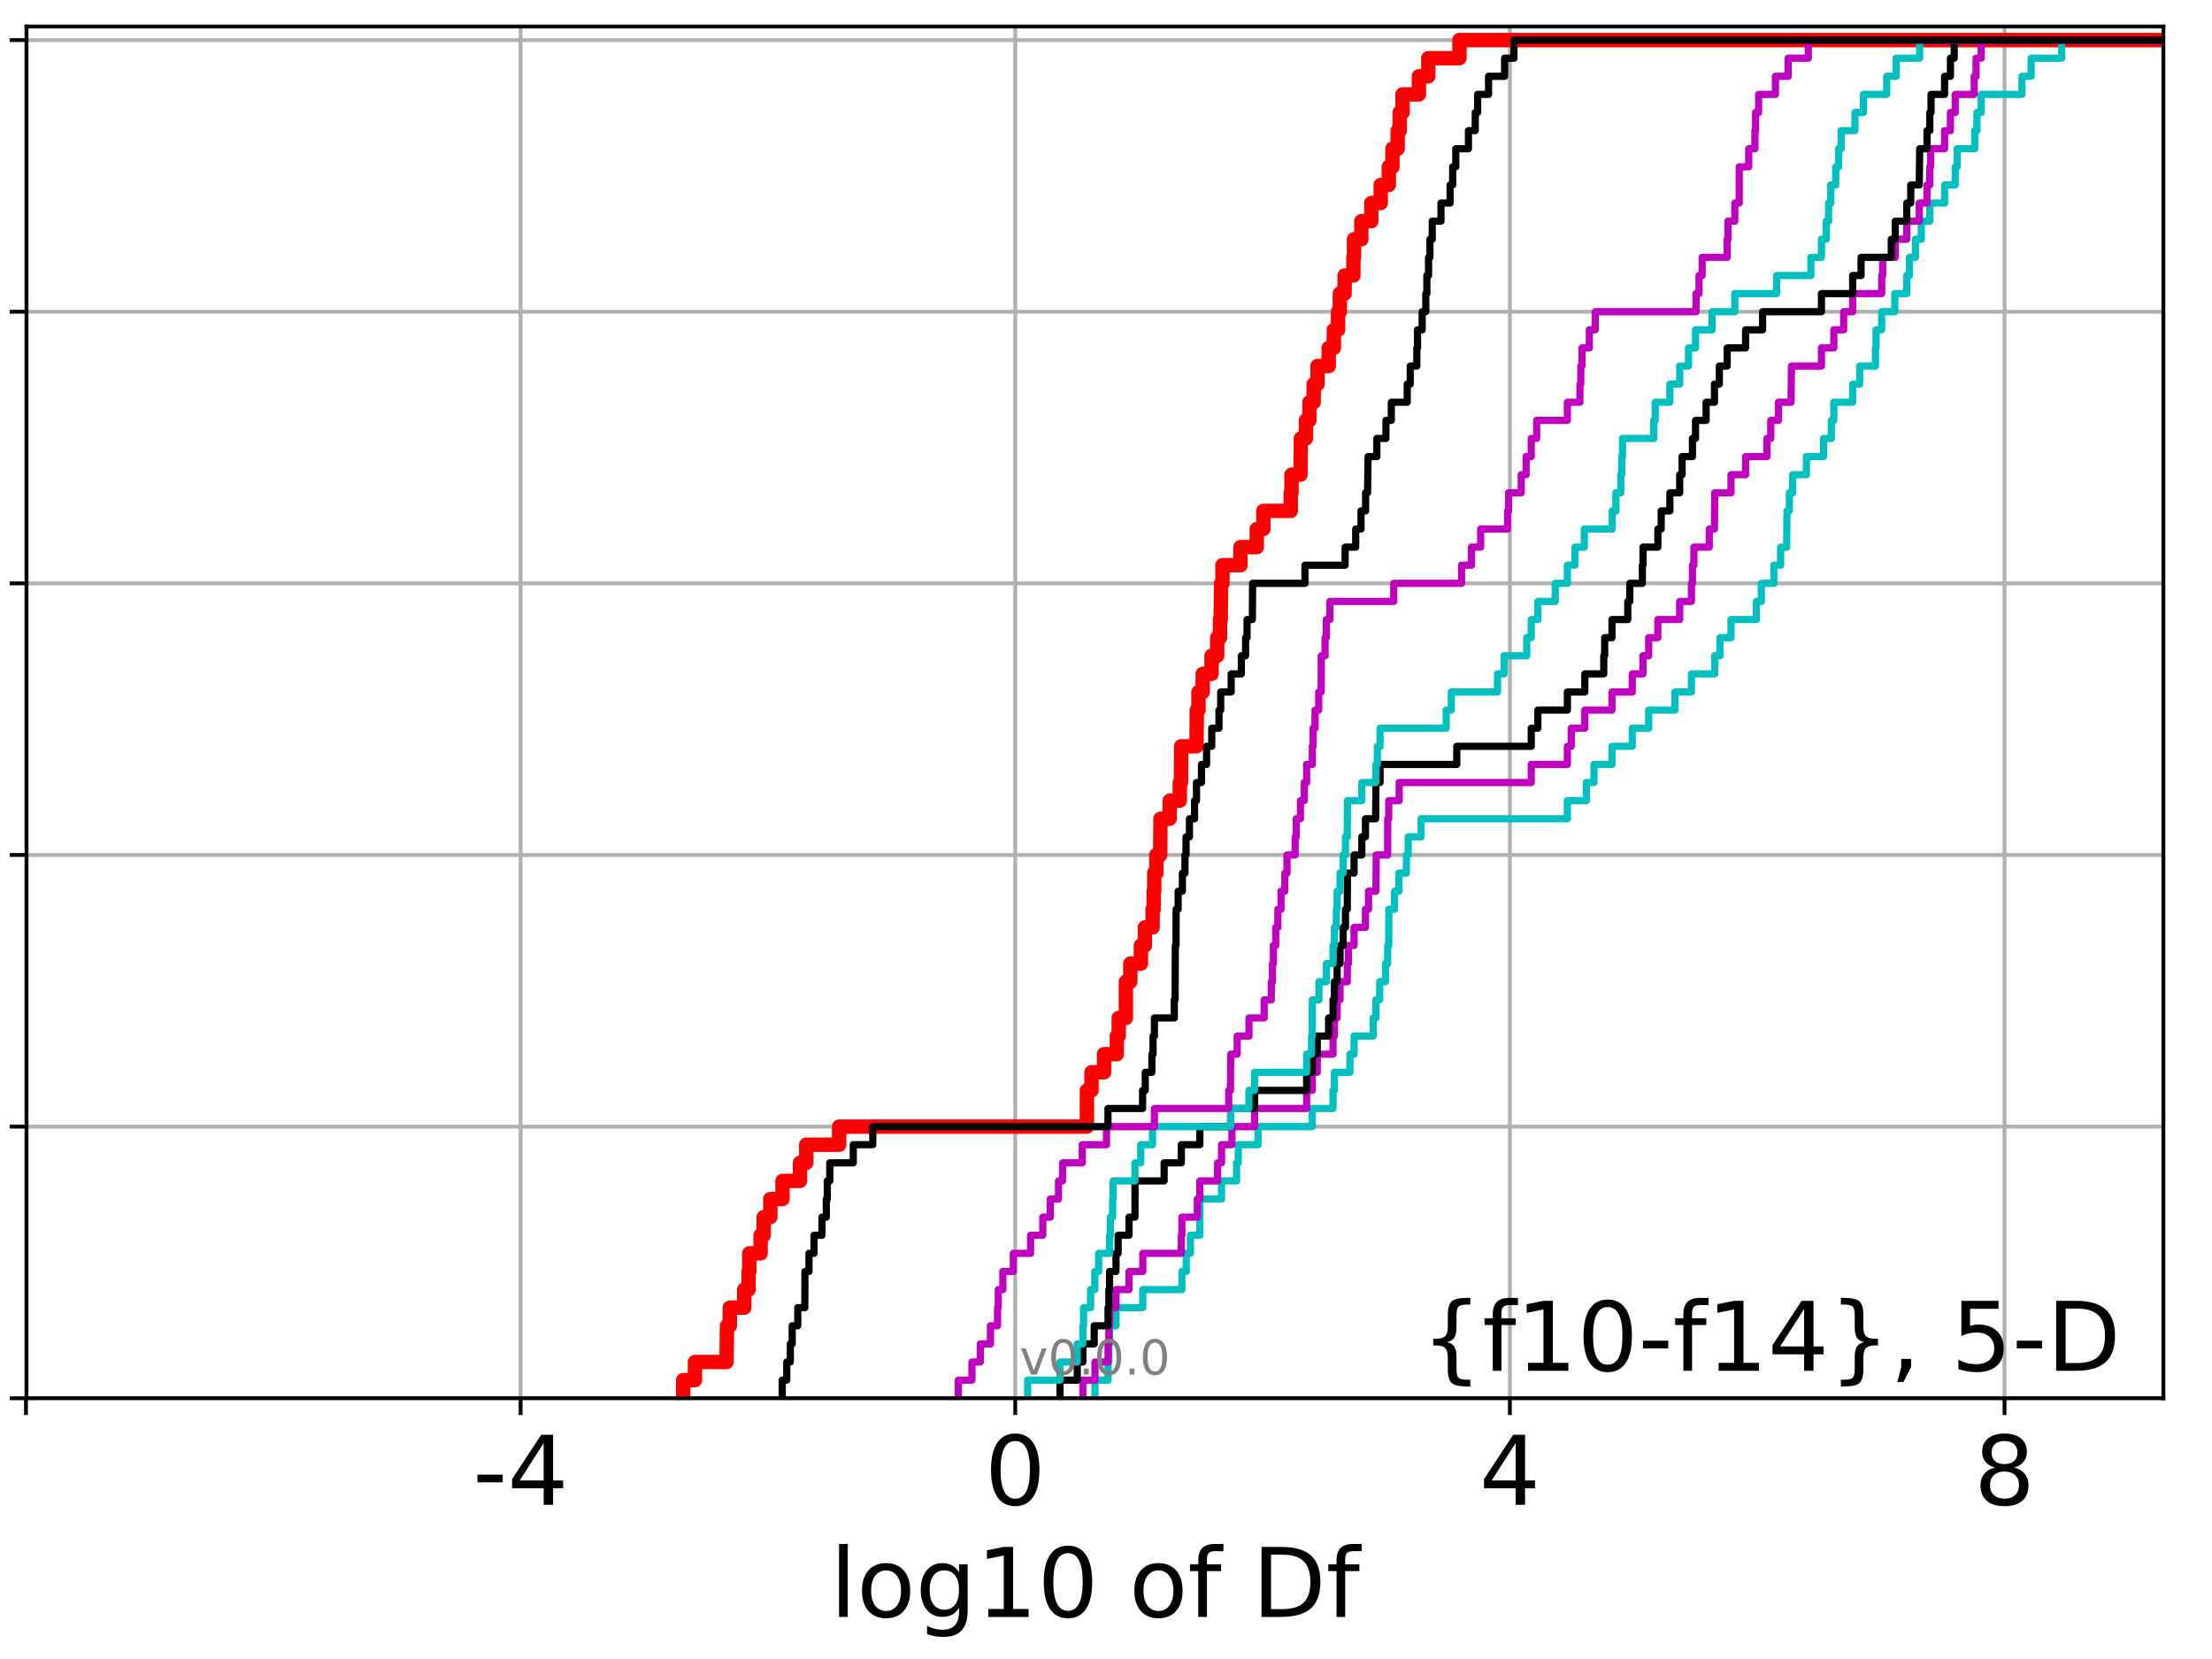 <?xml version="1.0" encoding="utf-8" standalone="no"?>
<!DOCTYPE svg PUBLIC "-//W3C//DTD SVG 1.1//EN"
  "http://www.w3.org/Graphics/SVG/1.1/DTD/svg11.dtd">
<!-- Created with matplotlib (http://matplotlib.org/) -->
<svg height="345.6pt" version="1.1" viewBox="0 0 460.8 345.6" width="460.8pt" xmlns="http://www.w3.org/2000/svg" xmlns:xlink="http://www.w3.org/1999/xlink">
 <defs>
  <style type="text/css">
*{stroke-linecap:butt;stroke-linejoin:round;}
  </style>
 </defs>
 <g id="figure_1">
  <g id="patch_1">
   <path d="M 0 345.6 
L 460.8 345.6 
L 460.8 0 
L 0 0 
z
" style="fill:#ffffff;"/>
  </g>
  <g id="axes_1">
   <g id="patch_2">
    <path d="M 5.52 291.28 
L 450.672 291.28 
L 450.672 5.52 
L 5.52 5.52 
z
" style="fill:#ffffff;"/>
   </g>
   <g id="matplotlib.axis_1">
    <g id="xtick_1">
     <g id="line2d_1">
      <path clip-path="url(#pcd5ccb3f1a)" d="M 5.409 291.28 
L 5.409 5.52 
" style="fill:none;stroke:#b0b0b0;stroke-linecap:square;stroke-width:0.8;"/>
     </g>
     <g id="line2d_2">
      <defs>
       <path d="M 0 0 
L 0 3.5 
" id="mbf272680dd" style="stroke:#000000;stroke-width:0.8;"/>
      </defs>
      <g>
       <use style="stroke:#000000;stroke-width:0.8;" x="5.409" xlink:href="#mbf272680dd" y="291.28"/>
      </g>
     </g>
    </g>
    <g id="xtick_2">
     <g id="line2d_3">
      <path clip-path="url(#pcd5ccb3f1a)" d="M 108.451 291.28 
L 108.451 5.52 
" style="fill:none;stroke:#b0b0b0;stroke-linecap:square;stroke-width:0.8;"/>
     </g>
     <g id="line2d_4">
      <g>
       <use style="stroke:#000000;stroke-width:0.8;" x="108.451" xlink:href="#mbf272680dd" y="291.28"/>
      </g>
     </g>
     <g id="text_1">
      <!-- -4 -->
      <defs>
       <path d="M 4.891 31.391 
L 31.203 31.391 
L 31.203 23.391 
L 4.891 23.391 
z
" id="DejaVuSans-2d"/>
       <path d="M 37.797 64.312 
L 12.891 25.391 
L 37.797 25.391 
z
M 35.203 72.906 
L 47.609 72.906 
L 47.609 25.391 
L 58.016 25.391 
L 58.016 17.188 
L 47.609 17.188 
L 47.609 0 
L 37.797 0 
L 37.797 17.188 
L 4.891 17.188 
L 4.891 26.703 
z
" id="DejaVuSans-34"/>
      </defs>
      <g transform="translate(98.481 313.477)scale(0.2 -0.2)">
       <use xlink:href="#DejaVuSans-2d"/>
       <use x="36.084" xlink:href="#DejaVuSans-34"/>
      </g>
     </g>
    </g>
    <g id="xtick_3">
     <g id="line2d_5">
      <path clip-path="url(#pcd5ccb3f1a)" d="M 211.494 291.28 
L 211.494 5.52 
" style="fill:none;stroke:#b0b0b0;stroke-linecap:square;stroke-width:0.8;"/>
     </g>
     <g id="line2d_6">
      <g>
       <use style="stroke:#000000;stroke-width:0.8;" x="211.494" xlink:href="#mbf272680dd" y="291.28"/>
      </g>
     </g>
     <g id="text_2">
      <!-- 0 -->
      <defs>
       <path d="M 31.781 66.406 
Q 24.172 66.406 20.328 58.906 
Q 16.5 51.422 16.5 36.375 
Q 16.5 21.391 20.328 13.891 
Q 24.172 6.391 31.781 6.391 
Q 39.453 6.391 43.281 13.891 
Q 47.125 21.391 47.125 36.375 
Q 47.125 51.422 43.281 58.906 
Q 39.453 66.406 31.781 66.406 
z
M 31.781 74.219 
Q 44.047 74.219 50.516 64.516 
Q 56.984 54.828 56.984 36.375 
Q 56.984 17.969 50.516 8.266 
Q 44.047 -1.422 31.781 -1.422 
Q 19.531 -1.422 13.062 8.266 
Q 6.594 17.969 6.594 36.375 
Q 6.594 54.828 13.062 64.516 
Q 19.531 74.219 31.781 74.219 
z
" id="DejaVuSans-30"/>
      </defs>
      <g transform="translate(205.131 313.477)scale(0.2 -0.2)">
       <use xlink:href="#DejaVuSans-30"/>
      </g>
     </g>
    </g>
    <g id="xtick_4">
     <g id="line2d_7">
      <path clip-path="url(#pcd5ccb3f1a)" d="M 314.536 291.28 
L 314.536 5.52 
" style="fill:none;stroke:#b0b0b0;stroke-linecap:square;stroke-width:0.8;"/>
     </g>
     <g id="line2d_8">
      <g>
       <use style="stroke:#000000;stroke-width:0.8;" x="314.536" xlink:href="#mbf272680dd" y="291.28"/>
      </g>
     </g>
     <g id="text_3">
      <!-- 4 -->
      <g transform="translate(308.174 313.477)scale(0.2 -0.2)">
       <use xlink:href="#DejaVuSans-34"/>
      </g>
     </g>
    </g>
    <g id="xtick_5">
     <g id="line2d_9">
      <path clip-path="url(#pcd5ccb3f1a)" d="M 417.579 291.28 
L 417.579 5.52 
" style="fill:none;stroke:#b0b0b0;stroke-linecap:square;stroke-width:0.8;"/>
     </g>
     <g id="line2d_10">
      <g>
       <use style="stroke:#000000;stroke-width:0.8;" x="417.579" xlink:href="#mbf272680dd" y="291.28"/>
      </g>
     </g>
     <g id="text_4">
      <!-- 8 -->
      <defs>
       <path d="M 31.781 34.625 
Q 24.75 34.625 20.719 30.859 
Q 16.703 27.094 16.703 20.516 
Q 16.703 13.922 20.719 10.156 
Q 24.75 6.391 31.781 6.391 
Q 38.812 6.391 42.859 10.172 
Q 46.922 13.969 46.922 20.516 
Q 46.922 27.094 42.891 30.859 
Q 38.875 34.625 31.781 34.625 
z
M 21.922 38.812 
Q 15.578 40.375 12.031 44.719 
Q 8.5 49.078 8.5 55.328 
Q 8.5 64.062 14.719 69.141 
Q 20.953 74.219 31.781 74.219 
Q 42.672 74.219 48.875 69.141 
Q 55.078 64.062 55.078 55.328 
Q 55.078 49.078 51.531 44.719 
Q 48 40.375 41.703 38.812 
Q 48.828 37.156 52.797 32.312 
Q 56.781 27.484 56.781 20.516 
Q 56.781 9.906 50.312 4.234 
Q 43.844 -1.422 31.781 -1.422 
Q 19.734 -1.422 13.25 4.234 
Q 6.781 9.906 6.781 20.516 
Q 6.781 27.484 10.781 32.312 
Q 14.797 37.156 21.922 38.812 
z
M 18.312 54.391 
Q 18.312 48.734 21.844 45.562 
Q 25.391 42.391 31.781 42.391 
Q 38.141 42.391 41.719 45.562 
Q 45.312 48.734 45.312 54.391 
Q 45.312 60.062 41.719 63.234 
Q 38.141 66.406 31.781 66.406 
Q 25.391 66.406 21.844 63.234 
Q 18.312 60.062 18.312 54.391 
z
" id="DejaVuSans-38"/>
      </defs>
      <g transform="translate(411.216 313.477)scale(0.2 -0.2)">
       <use xlink:href="#DejaVuSans-38"/>
      </g>
     </g>
    </g>
    <g id="text_5">
     <!-- log10 of Df -->
     <defs>
      <path d="M 9.422 75.984 
L 18.406 75.984 
L 18.406 0 
L 9.422 0 
z
" id="DejaVuSans-6c"/>
      <path d="M 30.609 48.391 
Q 23.391 48.391 19.188 42.75 
Q 14.984 37.109 14.984 27.297 
Q 14.984 17.484 19.156 11.844 
Q 23.344 6.203 30.609 6.203 
Q 37.797 6.203 41.984 11.859 
Q 46.188 17.531 46.188 27.297 
Q 46.188 37.016 41.984 42.703 
Q 37.797 48.391 30.609 48.391 
z
M 30.609 56 
Q 42.328 56 49.016 48.375 
Q 55.719 40.766 55.719 27.297 
Q 55.719 13.875 49.016 6.219 
Q 42.328 -1.422 30.609 -1.422 
Q 18.844 -1.422 12.172 6.219 
Q 5.516 13.875 5.516 27.297 
Q 5.516 40.766 12.172 48.375 
Q 18.844 56 30.609 56 
z
" id="DejaVuSans-6f"/>
      <path d="M 45.406 27.984 
Q 45.406 37.75 41.375 43.109 
Q 37.359 48.484 30.078 48.484 
Q 22.859 48.484 18.828 43.109 
Q 14.797 37.75 14.797 27.984 
Q 14.797 18.266 18.828 12.891 
Q 22.859 7.516 30.078 7.516 
Q 37.359 7.516 41.375 12.891 
Q 45.406 18.266 45.406 27.984 
z
M 54.391 6.781 
Q 54.391 -7.172 48.188 -13.984 
Q 42 -20.797 29.203 -20.797 
Q 24.469 -20.797 20.266 -20.094 
Q 16.062 -19.391 12.109 -17.922 
L 12.109 -9.188 
Q 16.062 -11.328 19.922 -12.344 
Q 23.781 -13.375 27.781 -13.375 
Q 36.625 -13.375 41.016 -8.766 
Q 45.406 -4.156 45.406 5.172 
L 45.406 9.625 
Q 42.625 4.781 38.281 2.391 
Q 33.938 0 27.875 0 
Q 17.828 0 11.672 7.656 
Q 5.516 15.328 5.516 27.984 
Q 5.516 40.672 11.672 48.328 
Q 17.828 56 27.875 56 
Q 33.938 56 38.281 53.609 
Q 42.625 51.219 45.406 46.391 
L 45.406 54.688 
L 54.391 54.688 
z
" id="DejaVuSans-67"/>
      <path d="M 12.406 8.297 
L 28.516 8.297 
L 28.516 63.922 
L 10.984 60.406 
L 10.984 69.391 
L 28.422 72.906 
L 38.281 72.906 
L 38.281 8.297 
L 54.391 8.297 
L 54.391 0 
L 12.406 0 
z
" id="DejaVuSans-31"/>
      <path id="DejaVuSans-20"/>
      <path d="M 37.109 75.984 
L 37.109 68.5 
L 28.516 68.5 
Q 23.688 68.5 21.797 66.547 
Q 19.922 64.594 19.922 59.516 
L 19.922 54.688 
L 34.719 54.688 
L 34.719 47.703 
L 19.922 47.703 
L 19.922 0 
L 10.891 0 
L 10.891 47.703 
L 2.297 47.703 
L 2.297 54.688 
L 10.891 54.688 
L 10.891 58.5 
Q 10.891 67.625 15.141 71.797 
Q 19.391 75.984 28.609 75.984 
z
" id="DejaVuSans-66"/>
      <path d="M 19.672 64.797 
L 19.672 8.109 
L 31.594 8.109 
Q 46.688 8.109 53.688 14.938 
Q 60.688 21.781 60.688 36.531 
Q 60.688 51.172 53.688 57.984 
Q 46.688 64.797 31.594 64.797 
z
M 9.812 72.906 
L 30.078 72.906 
Q 51.266 72.906 61.172 64.094 
Q 71.094 55.281 71.094 36.531 
Q 71.094 17.672 61.125 8.828 
Q 51.172 0 30.078 0 
L 9.812 0 
z
" id="DejaVuSans-44"/>
     </defs>
     <g transform="translate(172.91 336.833)scale(0.2 -0.2)">
      <use xlink:href="#DejaVuSans-6c"/>
      <use x="27.783" xlink:href="#DejaVuSans-6f"/>
      <use x="88.965" xlink:href="#DejaVuSans-67"/>
      <use x="152.441" xlink:href="#DejaVuSans-31"/>
      <use x="216.064" xlink:href="#DejaVuSans-30"/>
      <use x="279.688" xlink:href="#DejaVuSans-20"/>
      <use x="311.475" xlink:href="#DejaVuSans-6f"/>
      <use x="372.656" xlink:href="#DejaVuSans-66"/>
      <use x="407.861" xlink:href="#DejaVuSans-20"/>
      <use x="439.648" xlink:href="#DejaVuSans-44"/>
      <use x="516.65" xlink:href="#DejaVuSans-66"/>
     </g>
    </g>
   </g>
   <g id="matplotlib.axis_2">
    <g id="ytick_1">
     <g id="line2d_11">
      <path clip-path="url(#pcd5ccb3f1a)" d="M 5.52 291.28 
L 450.672 291.28 
" style="fill:none;stroke:#b0b0b0;stroke-linecap:square;stroke-width:0.8;"/>
     </g>
     <g id="line2d_12">
      <defs>
       <path d="M 0 0 
L -3.5 0 
" id="m4dcc268426" style="stroke:#000000;stroke-width:0.8;"/>
      </defs>
      <g>
       <use style="stroke:#000000;stroke-width:0.8;" x="5.52" xlink:href="#m4dcc268426" y="291.28"/>
      </g>
     </g>
    </g>
    <g id="ytick_2">
     <g id="line2d_13">
      <path clip-path="url(#pcd5ccb3f1a)" d="M 5.52 234.694 
L 450.672 234.694 
" style="fill:none;stroke:#b0b0b0;stroke-linecap:square;stroke-width:0.8;"/>
     </g>
     <g id="line2d_14">
      <g>
       <use style="stroke:#000000;stroke-width:0.8;" x="5.52" xlink:href="#m4dcc268426" y="234.694"/>
      </g>
     </g>
    </g>
    <g id="ytick_3">
     <g id="line2d_15">
      <path clip-path="url(#pcd5ccb3f1a)" d="M 5.52 178.108 
L 450.672 178.108 
" style="fill:none;stroke:#b0b0b0;stroke-linecap:square;stroke-width:0.8;"/>
     </g>
     <g id="line2d_16">
      <g>
       <use style="stroke:#000000;stroke-width:0.8;" x="5.52" xlink:href="#m4dcc268426" y="178.108"/>
      </g>
     </g>
    </g>
    <g id="ytick_4">
     <g id="line2d_17">
      <path clip-path="url(#pcd5ccb3f1a)" d="M 5.52 121.522 
L 450.672 121.522 
" style="fill:none;stroke:#b0b0b0;stroke-linecap:square;stroke-width:0.8;"/>
     </g>
     <g id="line2d_18">
      <g>
       <use style="stroke:#000000;stroke-width:0.8;" x="5.52" xlink:href="#m4dcc268426" y="121.522"/>
      </g>
     </g>
    </g>
    <g id="ytick_5">
     <g id="line2d_19">
      <path clip-path="url(#pcd5ccb3f1a)" d="M 5.52 64.935 
L 450.672 64.935 
" style="fill:none;stroke:#b0b0b0;stroke-linecap:square;stroke-width:0.8;"/>
     </g>
     <g id="line2d_20">
      <g>
       <use style="stroke:#000000;stroke-width:0.8;" x="5.52" xlink:href="#m4dcc268426" y="64.935"/>
      </g>
     </g>
    </g>
    <g id="ytick_6">
     <g id="line2d_21">
      <path clip-path="url(#pcd5ccb3f1a)" d="M 5.52 8.349 
L 450.672 8.349 
" style="fill:none;stroke:#b0b0b0;stroke-linecap:square;stroke-width:0.8;"/>
     </g>
     <g id="line2d_22">
      <g>
       <use style="stroke:#000000;stroke-width:0.8;" x="5.52" xlink:href="#m4dcc268426" y="8.349"/>
      </g>
     </g>
    </g>
   </g>
   <g id="line2d_23">
    <path clip-path="url(#pcd5ccb3f1a)" d="M 142.319 291.28 
L 142.319 287.508 
L 144.768 287.508 
L 144.768 283.735 
L 151.344 283.735 
L 151.447 276.19 
L 152.034 276.19 
L 152.034 272.418 
L 155.027 272.418 
L 155.027 268.646 
L 155.936 268.646 
L 155.936 264.873 
L 156.093 264.873 
L 156.093 261.101 
L 158.449 261.101 
L 158.449 257.328 
L 159.087 257.328 
L 159.087 253.556 
L 160.474 253.556 
L 160.474 249.783 
L 163.013 249.783 
L 163.013 246.011 
L 166.648 246.011 
L 166.648 242.239 
L 167.956 242.239 
L 167.956 238.466 
L 174.814 238.466 
L 174.814 234.694 
L 226.418 234.694 
L 226.431 227.149 
L 227.381 227.149 
L 227.381 223.377 
L 229.989 223.377 
L 229.989 219.604 
L 232.653 219.604 
L 232.653 215.832 
L 233.05 215.832 
L 233.05 212.059 
L 234.54 212.059 
L 234.541 204.515 
L 235.467 204.515 
L 235.467 200.742 
L 237.669 200.742 
L 237.669 196.97 
L 238.505 196.97 
L 238.505 193.197 
L 240.115 193.197 
L 240.115 189.425 
L 240.324 189.425 
L 240.324 185.653 
L 240.45 185.653 
L 240.45 181.88 
L 240.891 181.88 
L 240.891 178.108 
L 241.685 178.108 
L 241.745 170.563 
L 243.669 170.563 
L 243.669 166.79 
L 245.772 166.79 
L 245.772 163.018 
L 246.029 163.018 
L 246.055 155.473 
L 249.251 155.473 
L 249.318 147.928 
L 249.668 147.928 
L 249.668 144.156 
L 250.545 144.156 
L 250.545 140.384 
L 252.382 140.384 
L 252.382 136.611 
L 253.565 136.611 
L 253.565 132.839 
L 254.154 132.839 
L 254.154 129.066 
L 254.295 129.066 
L 254.37 121.522 
L 254.662 121.522 
L 254.662 117.749 
L 258.411 117.749 
L 258.411 113.977 
L 261.808 113.977 
L 261.808 110.204 
L 263.182 110.204 
L 263.182 106.432 
L 268.89 106.432 
L 268.89 102.66 
L 269.048 102.66 
L 269.048 98.887 
L 270.914 98.887 
L 270.995 91.342 
L 272.047 91.342 
L 272.047 87.57 
L 272.775 87.57 
L 272.775 83.797 
L 273.667 83.797 
L 273.667 80.025 
L 274.465 80.025 
L 274.465 76.253 
L 276.8 76.253 
L 276.8 72.48 
L 277.87 72.48 
L 277.87 68.708 
L 278.736 68.708 
L 278.736 64.935 
L 279.113 64.935 
L 279.113 61.163 
L 280.111 61.163 
L 280.111 57.391 
L 281.931 57.391 
L 281.931 53.618 
L 282.065 53.618 
L 282.065 49.846 
L 283.592 49.846 
L 283.592 46.073 
L 285.666 46.073 
L 285.666 42.301 
L 287.629 42.301 
L 287.629 38.529 
L 289.311 38.529 
L 289.311 34.756 
L 290.073 34.756 
L 290.073 30.984 
L 291.158 30.984 
L 291.158 27.211 
L 291.578 27.211 
L 291.578 23.439 
L 292.179 23.439 
L 292.179 19.667 
L 295.582 19.667 
L 295.582 15.894 
L 297.537 15.894 
L 297.537 12.122 
L 304.031 12.122 
L 304.031 8.349 
L 304.031 8.349 
L 450.672 8.349 
L 450.672 8.349 
" style="fill:none;stroke:#ff0000;stroke-linecap:square;stroke-width:3;"/>
   </g>
   <g id="line2d_24">
    <path clip-path="url(#pcd5ccb3f1a)" d="M 228.107 291.28 
L 228.107 287.508 
L 230.83 287.508 
L 230.83 283.735 
L 230.996 283.735 
L 230.996 279.963 
L 231.141 279.963 
L 231.141 276.19 
L 232.485 276.19 
L 232.485 272.418 
L 238.068 272.418 
L 238.068 268.646 
L 246.207 268.646 
L 246.207 264.873 
L 247.122 264.873 
L 247.122 261.101 
L 247.984 261.101 
L 247.984 257.328 
L 249.954 257.328 
L 249.958 249.783 
L 254.472 249.783 
L 254.472 246.011 
L 257.603 246.011 
L 257.603 242.239 
L 257.962 242.239 
L 257.962 238.466 
L 262.076 238.466 
L 262.076 234.694 
L 273.377 234.694 
L 273.377 230.921 
L 277.699 230.921 
L 277.699 227.149 
L 277.985 227.149 
L 277.985 223.377 
L 281.216 223.377 
L 281.216 219.604 
L 282.077 219.604 
L 282.077 215.832 
L 286.062 215.832 
L 286.062 212.059 
L 286.624 212.059 
L 286.624 208.287 
L 287.415 208.287 
L 287.415 204.515 
L 288.612 204.515 
L 288.612 200.742 
L 289.076 200.742 
L 289.076 196.97 
L 289.301 196.97 
L 289.31 189.425 
L 290.502 189.425 
L 290.502 185.653 
L 291.427 185.653 
L 291.427 181.88 
L 292.983 181.88 
L 292.983 178.108 
L 293.356 178.108 
L 293.356 174.335 
L 296.041 174.335 
L 296.041 170.563 
L 326.516 170.563 
L 326.516 166.79 
L 330.469 166.79 
L 330.469 163.018 
L 332.058 163.018 
L 332.058 159.246 
L 335.806 159.246 
L 335.806 155.473 
L 340.027 155.473 
L 340.027 151.701 
L 343.451 151.701 
L 343.451 147.928 
L 348.93 147.928 
L 348.93 144.156 
L 352.356 144.156 
L 352.356 140.384 
L 357.208 140.384 
L 357.208 136.611 
L 358.292 136.611 
L 358.292 132.839 
L 360.599 132.839 
L 360.599 129.066 
L 365.895 129.066 
L 365.895 125.294 
L 366.916 125.294 
L 366.916 121.522 
L 369.527 121.522 
L 369.527 117.749 
L 370.943 117.749 
L 370.943 113.977 
L 372.184 113.977 
L 372.257 106.432 
L 372.768 106.432 
L 372.768 102.66 
L 373.449 102.66 
L 373.449 98.887 
L 376.308 98.887 
L 376.308 95.115 
L 379.883 95.115 
L 379.883 91.342 
L 381.497 91.342 
L 381.497 87.57 
L 382.019 87.57 
L 382.019 83.797 
L 385.947 83.797 
L 385.947 80.025 
L 387.404 80.025 
L 387.404 76.253 
L 390.694 76.253 
L 390.694 72.48 
L 390.82 72.48 
L 390.82 68.708 
L 391.993 68.708 
L 391.993 64.935 
L 394.73 64.935 
L 394.73 61.163 
L 397.218 61.163 
L 397.218 57.391 
L 397.772 57.391 
L 397.772 53.618 
L 399.027 53.618 
L 399.027 49.846 
L 400.242 49.846 
L 400.242 46.073 
L 402.015 46.073 
L 402.015 42.301 
L 405.093 42.301 
L 405.093 38.529 
L 407.315 38.529 
L 407.315 34.756 
L 407.715 34.756 
L 407.715 30.984 
L 411.373 30.984 
L 411.373 27.211 
L 411.831 27.211 
L 411.831 23.439 
L 412.717 23.439 
L 412.717 19.667 
L 421.213 19.667 
L 421.213 15.894 
L 423.125 15.894 
L 423.125 12.122 
L 429.469 12.122 
L 429.469 8.349 
L 429.469 8.349 
L 450.672 8.349 
L 450.672 8.349 
" style="fill:none;stroke:#00bfbf;stroke-linecap:square;stroke-width:1.5;"/>
   </g>
   <g id="line2d_25">
    <path clip-path="url(#pcd5ccb3f1a)" d="M 225.578 291.28 
L 225.578 287.508 
L 228.107 287.508 
L 228.107 283.735 
L 230.83 283.735 
L 230.83 279.963 
L 230.996 279.963 
L 230.996 276.19 
L 231.141 276.19 
L 231.141 272.418 
L 232.485 272.418 
L 232.485 268.646 
L 235.197 268.646 
L 235.197 264.873 
L 238.068 264.873 
L 238.068 261.101 
L 246.091 261.101 
L 246.091 257.328 
L 246.207 257.328 
L 246.207 253.556 
L 249.423 253.556 
L 249.423 249.783 
L 249.954 249.783 
L 249.954 246.011 
L 253.648 246.011 
L 253.648 242.239 
L 254.472 242.239 
L 254.472 238.466 
L 256.637 238.466 
L 256.637 234.694 
L 261.35 234.694 
L 261.35 230.921 
L 272.199 230.921 
L 272.199 227.149 
L 273.377 227.149 
L 273.377 223.377 
L 274.412 223.377 
L 274.412 219.604 
L 277.699 219.604 
L 277.699 215.832 
L 277.985 215.832 
L 277.985 212.059 
L 278.547 212.059 
L 278.547 208.287 
L 279.153 208.287 
L 279.153 204.515 
L 280.666 204.515 
L 280.666 200.742 
L 280.897 200.742 
L 280.897 196.97 
L 282.077 196.97 
L 282.077 193.197 
L 284.452 193.197 
L 284.452 189.425 
L 285.084 189.425 
L 285.084 185.653 
L 286.624 185.653 
L 286.698 178.108 
L 289.076 178.108 
L 289.085 170.563 
L 289.301 170.563 
L 289.301 166.79 
L 291.479 166.79 
L 291.479 163.018 
L 318.987 163.018 
L 318.987 159.246 
L 326.516 159.246 
L 326.516 155.473 
L 327.318 155.473 
L 327.318 151.701 
L 330.144 151.701 
L 330.144 147.928 
L 335.806 147.928 
L 335.806 144.156 
L 340.027 144.156 
L 340.027 140.384 
L 342.266 140.384 
L 342.266 136.611 
L 343.451 136.611 
L 343.451 132.839 
L 345.365 132.839 
L 345.365 129.066 
L 349.911 129.066 
L 349.911 125.294 
L 352.356 125.294 
L 352.356 121.522 
L 352.568 121.522 
L 352.568 117.749 
L 352.87 117.749 
L 352.87 113.977 
L 356.074 113.977 
L 356.074 110.204 
L 357.155 110.204 
L 357.208 102.66 
L 360.599 102.66 
L 360.599 98.887 
L 363.638 98.887 
L 363.638 95.115 
L 368.09 95.115 
L 368.09 91.342 
L 368.883 91.342 
L 368.883 87.57 
L 370.492 87.57 
L 370.492 83.797 
L 373.103 83.797 
L 373.204 76.253 
L 379.441 76.253 
L 379.441 72.48 
L 382.019 72.48 
L 382.019 68.708 
L 384.073 68.708 
L 384.073 64.935 
L 385.947 64.935 
L 385.947 61.163 
L 391.993 61.163 
L 391.993 57.391 
L 392.197 57.391 
L 392.197 53.618 
L 394.812 53.618 
L 394.812 49.846 
L 397.218 49.846 
L 397.218 46.073 
L 399.814 46.073 
L 399.814 42.301 
L 401.432 42.301 
L 401.432 38.529 
L 402.015 38.529 
L 402.015 34.756 
L 402.197 34.756 
L 402.197 30.984 
L 405.093 30.984 
L 405.093 27.211 
L 406.313 27.211 
L 406.313 23.439 
L 407.315 23.439 
L 407.315 19.667 
L 411.262 19.667 
L 411.262 15.894 
L 411.649 15.894 
L 411.649 12.122 
L 412.717 12.122 
L 412.717 8.349 
L 412.717 8.349 
L 450.672 8.349 
L 450.672 8.349 
" style="fill:none;stroke:#bf00bf;stroke-linecap:square;stroke-width:1.5;"/>
   </g>
   <g id="line2d_26">
    <path clip-path="url(#pcd5ccb3f1a)" d="M 220.822 291.28 
L 220.822 287.508 
L 224.411 287.508 
L 224.411 283.735 
L 225.578 283.735 
L 225.578 279.963 
L 227.943 279.963 
L 227.943 276.19 
L 230.83 276.19 
L 230.83 272.418 
L 230.996 272.418 
L 230.996 268.646 
L 231.141 268.646 
L 231.141 264.873 
L 232.485 264.873 
L 232.485 261.101 
L 232.93 261.101 
L 232.93 257.328 
L 235.197 257.328 
L 235.197 253.556 
L 236.434 253.556 
L 236.451 246.011 
L 242.51 246.011 
L 242.51 242.239 
L 246.091 242.239 
L 246.091 238.466 
L 249.954 238.466 
L 249.954 234.694 
L 256.38 234.694 
L 256.38 230.921 
L 261.35 230.921 
L 261.35 227.149 
L 272.199 227.149 
L 272.199 223.377 
L 273.377 223.377 
L 273.377 219.604 
L 274.412 219.604 
L 274.412 215.832 
L 276.776 215.832 
L 276.776 212.059 
L 277.699 212.059 
L 277.699 208.287 
L 277.985 208.287 
L 277.985 204.515 
L 278.547 204.515 
L 278.547 200.742 
L 279.153 200.742 
L 279.153 196.97 
L 279.804 196.97 
L 279.804 193.197 
L 280.283 193.197 
L 280.283 189.425 
L 280.666 189.425 
L 280.695 181.88 
L 282.077 181.88 
L 282.077 178.108 
L 283.694 178.108 
L 283.694 174.335 
L 284.452 174.335 
L 284.452 170.563 
L 286.576 170.563 
L 286.624 163.018 
L 287.489 163.018 
L 287.489 159.246 
L 303.475 159.246 
L 303.475 155.473 
L 318.987 155.473 
L 318.987 151.701 
L 320.366 151.701 
L 320.366 147.928 
L 326.516 147.928 
L 326.516 144.156 
L 330.144 144.156 
L 330.144 140.384 
L 334.091 140.384 
L 334.091 136.611 
L 334.286 136.611 
L 334.286 132.839 
L 335.806 132.839 
L 335.806 129.066 
L 339.098 129.066 
L 339.098 125.294 
L 339.515 125.294 
L 339.515 121.522 
L 342.13 121.522 
L 342.13 117.749 
L 342.266 117.749 
L 342.266 113.977 
L 345.365 113.977 
L 345.365 110.204 
L 346.057 110.204 
L 346.057 106.432 
L 347.863 106.432 
L 347.863 102.66 
L 349.911 102.66 
L 349.911 98.887 
L 350.41 98.887 
L 350.41 95.115 
L 352.568 95.115 
L 352.568 91.342 
L 353.212 91.342 
L 353.212 87.57 
L 355.414 87.57 
L 355.414 83.797 
L 357.155 83.797 
L 357.155 80.025 
L 358.17 80.025 
L 358.17 76.253 
L 359.801 76.253 
L 359.801 72.48 
L 363.638 72.48 
L 363.638 68.708 
L 367.18 68.708 
L 367.18 64.935 
L 379.441 64.935 
L 379.441 61.163 
L 385.947 61.163 
L 385.947 57.391 
L 387.699 57.391 
L 387.699 53.618 
L 393.988 53.618 
L 393.988 49.846 
L 394.812 49.846 
L 394.812 46.073 
L 397.218 46.073 
L 397.218 42.301 
L 398.044 42.301 
L 398.044 38.529 
L 399.814 38.529 
L 399.904 30.984 
L 401.432 30.984 
L 401.432 27.211 
L 402.015 27.211 
L 402.015 23.439 
L 402.272 23.439 
L 402.272 19.667 
L 405.093 19.667 
L 405.093 15.894 
L 406.313 15.894 
L 406.313 12.122 
L 407.102 12.122 
L 407.102 8.349 
L 407.102 8.349 
L 450.672 8.349 
L 450.672 8.349 
" style="fill:none;stroke:#000000;stroke-linecap:square;stroke-width:1.5;"/>
   </g>
   <g id="line2d_27">
    <path clip-path="url(#pcd5ccb3f1a)" d="M 214.087 291.28 
L 214.087 287.508 
L 220.822 287.508 
L 220.822 283.735 
L 224.411 283.735 
L 224.411 279.963 
L 225.578 279.963 
L 225.578 276.19 
L 225.734 276.19 
L 225.734 272.418 
L 227.188 272.418 
L 227.188 268.646 
L 228.075 268.646 
L 228.075 264.873 
L 228.868 264.873 
L 228.868 261.101 
L 231.141 261.101 
L 231.141 257.328 
L 231.307 257.328 
L 231.307 253.556 
L 231.775 253.556 
L 231.775 249.783 
L 231.887 249.783 
L 231.887 246.011 
L 236.434 246.011 
L 236.434 242.239 
L 237.641 242.239 
L 237.641 238.466 
L 240.093 238.466 
L 240.093 234.694 
L 256.38 234.694 
L 256.38 230.921 
L 260.181 230.921 
L 260.181 227.149 
L 261.35 227.149 
L 261.35 223.377 
L 272.199 223.377 
L 272.199 219.604 
L 273.219 219.604 
L 273.219 215.832 
L 273.374 215.832 
L 273.377 208.287 
L 274.764 208.287 
L 274.764 204.515 
L 276.318 204.515 
L 276.318 200.742 
L 277.699 200.742 
L 277.699 196.97 
L 277.985 196.97 
L 277.985 193.197 
L 278.385 193.197 
L 278.385 189.425 
L 278.547 189.425 
L 278.547 185.653 
L 279.153 185.653 
L 279.153 181.88 
L 279.804 181.88 
L 279.804 178.108 
L 280.283 178.108 
L 280.283 174.335 
L 280.666 174.335 
L 280.695 166.79 
L 283.694 166.79 
L 283.694 163.018 
L 286.624 163.018 
L 286.624 159.246 
L 286.926 159.246 
L 286.926 155.473 
L 287.489 155.473 
L 287.489 151.701 
L 301.265 151.701 
L 301.265 147.928 
L 302.331 147.928 
L 302.331 144.156 
L 311.96 144.156 
L 311.96 140.384 
L 313.324 140.384 
L 313.324 136.611 
L 318.042 136.611 
L 318.042 132.839 
L 318.987 132.839 
L 318.987 129.066 
L 320.366 129.066 
L 320.366 125.294 
L 323.991 125.294 
L 323.991 121.522 
L 326.516 121.522 
L 326.516 117.749 
L 328.1 117.749 
L 328.1 113.977 
L 330.044 113.977 
L 330.044 110.204 
L 335.862 110.204 
L 335.862 106.432 
L 336.626 106.432 
L 336.626 102.66 
L 337.639 102.66 
L 337.639 98.887 
L 337.839 98.887 
L 337.839 95.115 
L 338.001 95.115 
L 338.001 91.342 
L 344.512 91.342 
L 344.512 87.57 
L 344.818 87.57 
L 344.818 83.797 
L 347.863 83.797 
L 347.863 80.025 
L 349.911 80.025 
L 349.911 76.253 
L 351.749 76.253 
L 351.749 72.48 
L 353.212 72.48 
L 353.212 68.708 
L 356.655 68.708 
L 356.655 64.935 
L 361.397 64.935 
L 361.397 61.163 
L 370.1 61.163 
L 370.1 57.391 
L 377.246 57.391 
L 377.246 53.618 
L 379.441 53.618 
L 379.441 49.846 
L 380.449 49.846 
L 380.449 46.073 
L 380.929 46.073 
L 380.929 42.301 
L 381.386 42.301 
L 381.386 38.529 
L 382.415 38.529 
L 382.415 34.756 
L 383.015 34.756 
L 383.015 30.984 
L 383.549 30.984 
L 383.549 27.211 
L 386.416 27.211 
L 386.416 23.439 
L 388.192 23.439 
L 388.192 19.667 
L 393.035 19.667 
L 393.035 15.894 
L 395.009 15.894 
L 395.009 12.122 
L 399.904 12.122 
L 399.904 8.349 
L 399.904 8.349 
L 450.672 8.349 
L 450.672 8.349 
" style="fill:none;stroke:#00bfbf;stroke-linecap:square;stroke-width:1.5;"/>
   </g>
   <g id="line2d_28">
    <path clip-path="url(#pcd5ccb3f1a)" d="M 199.637 291.28 
L 199.637 287.508 
L 202.471 287.508 
L 202.471 283.735 
L 204.21 283.735 
L 204.21 279.963 
L 206.327 279.963 
L 206.327 276.19 
L 207.807 276.19 
L 207.807 272.418 
L 207.96 272.418 
L 207.96 268.646 
L 208.912 268.646 
L 208.912 264.873 
L 211.095 264.873 
L 211.095 261.101 
L 214.691 261.101 
L 214.691 257.328 
L 217.227 257.328 
L 217.227 253.556 
L 218.797 253.556 
L 218.797 249.783 
L 220.51 249.783 
L 220.51 246.011 
L 221.366 246.011 
L 221.366 242.239 
L 225.457 242.239 
L 225.457 238.466 
L 230.509 238.466 
L 230.509 234.694 
L 240.487 234.694 
L 240.487 230.921 
L 255.958 230.921 
L 255.958 227.149 
L 256.337 227.149 
L 256.38 219.604 
L 257.731 219.604 
L 257.731 215.832 
L 260.181 215.832 
L 260.181 212.059 
L 263.352 212.059 
L 263.352 208.287 
L 264.841 208.287 
L 264.841 204.515 
L 265.069 204.515 
L 265.069 200.742 
L 265.27 200.742 
L 265.27 196.97 
L 265.76 196.97 
L 265.76 193.197 
L 266.201 193.197 
L 266.201 189.425 
L 266.853 189.425 
L 266.853 185.653 
L 267.659 185.653 
L 267.659 181.88 
L 268.104 181.88 
L 268.104 178.108 
L 269.799 178.108 
L 269.799 174.335 
L 270.032 174.335 
L 270.032 170.563 
L 270.907 170.563 
L 270.907 166.79 
L 271.711 166.79 
L 271.711 163.018 
L 272.199 163.018 
L 272.199 159.246 
L 273.377 159.246 
L 273.377 155.473 
L 273.548 155.473 
L 273.548 151.701 
L 273.945 151.701 
L 273.945 147.928 
L 274.715 147.928 
L 274.715 144.156 
L 275.224 144.156 
L 275.244 136.611 
L 276.038 136.611 
L 276.038 132.839 
L 276.296 132.839 
L 276.296 129.066 
L 277.039 129.066 
L 277.039 125.294 
L 290.337 125.294 
L 290.337 121.522 
L 304.466 121.522 
L 304.466 117.749 
L 306.534 117.749 
L 306.534 113.977 
L 308.45 113.977 
L 308.45 110.204 
L 314.043 110.204 
L 314.043 106.432 
L 314.258 106.432 
L 314.258 102.66 
L 316.899 102.66 
L 316.899 98.887 
L 317.926 98.887 
L 317.926 95.115 
L 318.987 95.115 
L 318.987 91.342 
L 320.117 91.342 
L 320.117 87.57 
L 326.516 87.57 
L 326.516 83.797 
L 329.13 83.797 
L 329.13 80.025 
L 329.307 80.025 
L 329.307 76.253 
L 329.56 76.253 
L 329.56 72.48 
L 331.081 72.48 
L 331.081 68.708 
L 332.316 68.708 
L 332.316 64.935 
L 353.323 64.935 
L 353.323 61.163 
L 353.937 61.163 
L 353.937 57.391 
L 354.586 57.391 
L 354.586 53.618 
L 359.795 53.618 
L 359.795 49.846 
L 359.974 49.846 
L 359.974 46.073 
L 361.397 46.073 
L 361.397 42.301 
L 362.313 42.301 
L 362.315 34.756 
L 364.288 34.756 
L 364.288 30.984 
L 365.577 30.984 
L 365.577 27.211 
L 365.722 27.211 
L 365.722 23.439 
L 366.35 23.439 
L 366.35 19.667 
L 369.865 19.667 
L 369.865 15.894 
L 372.505 15.894 
L 372.505 12.122 
L 376.707 12.122 
L 376.707 8.349 
L 376.707 8.349 
L 450.672 8.349 
L 450.672 8.349 
" style="fill:none;stroke:#bf00bf;stroke-linecap:square;stroke-width:1.5;"/>
   </g>
   <g id="line2d_29">
    <path clip-path="url(#pcd5ccb3f1a)" d="M 162.951 291.28 
L 162.951 287.508 
L 163.896 287.508 
L 163.896 283.735 
L 164.639 283.735 
L 164.639 279.963 
L 165.029 279.963 
L 165.029 276.19 
L 166.191 276.19 
L 166.191 272.418 
L 167.655 272.418 
L 167.691 264.873 
L 168.523 264.873 
L 168.523 261.101 
L 169.58 261.101 
L 169.58 257.328 
L 171.226 257.328 
L 171.226 253.556 
L 172.134 253.556 
L 172.134 249.783 
L 172.341 249.783 
L 172.341 246.011 
L 172.859 246.011 
L 172.859 242.239 
L 177.756 242.239 
L 177.756 238.466 
L 181.813 238.466 
L 181.813 234.694 
L 230.813 234.694 
L 230.813 230.921 
L 238.018 230.921 
L 238.018 227.149 
L 238.581 227.149 
L 238.581 223.377 
L 239.958 223.377 
L 239.958 219.604 
L 240.206 219.604 
L 240.206 215.832 
L 240.487 215.832 
L 240.487 212.059 
L 244.622 212.059 
L 244.622 208.287 
L 244.795 208.287 
L 244.839 196.97 
L 244.99 196.97 
L 245.006 189.425 
L 245.428 189.425 
L 245.428 185.653 
L 246.313 185.653 
L 246.313 181.88 
L 246.85 181.88 
L 246.85 178.108 
L 247.076 178.108 
L 247.076 174.335 
L 247.784 174.335 
L 247.784 170.563 
L 248.842 170.563 
L 248.842 166.79 
L 249.251 166.79 
L 249.251 163.018 
L 250.293 163.018 
L 250.293 159.246 
L 251.355 159.246 
L 251.355 155.473 
L 252.428 155.473 
L 252.428 151.701 
L 253.937 151.701 
L 253.937 147.928 
L 254.295 147.928 
L 254.295 144.156 
L 256.475 144.156 
L 256.475 140.384 
L 258.596 140.384 
L 258.596 136.611 
L 259.477 136.611 
L 259.477 132.839 
L 259.78 132.839 
L 259.78 129.066 
L 260.886 129.066 
L 260.945 121.522 
L 271.852 121.522 
L 271.852 117.749 
L 280.213 117.749 
L 280.213 113.977 
L 282.421 113.977 
L 282.421 110.204 
L 283.524 110.204 
L 283.524 106.432 
L 284.481 106.432 
L 284.481 102.66 
L 284.893 102.66 
L 284.987 95.115 
L 286.826 95.115 
L 286.826 91.342 
L 288.717 91.342 
L 288.717 87.57 
L 289.836 87.57 
L 289.836 83.797 
L 293.151 83.797 
L 293.151 80.025 
L 293.776 80.025 
L 293.776 76.253 
L 295.149 76.253 
L 295.149 72.48 
L 295.289 72.48 
L 295.289 68.708 
L 296.263 68.708 
L 296.263 64.935 
L 297.017 64.935 
L 297.017 61.163 
L 297.245 61.163 
L 297.245 57.391 
L 297.595 57.391 
L 297.595 53.618 
L 297.879 53.618 
L 297.879 49.846 
L 298.365 49.846 
L 298.365 46.073 
L 300.187 46.073 
L 300.187 42.301 
L 302.083 42.301 
L 302.083 38.529 
L 302.621 38.529 
L 302.621 34.756 
L 303.265 34.756 
L 303.265 30.984 
L 305.906 30.984 
L 305.906 27.211 
L 307.321 27.211 
L 307.321 23.439 
L 307.82 23.439 
L 307.82 19.667 
L 310.095 19.667 
L 310.095 15.894 
L 313.44 15.894 
L 313.44 12.122 
L 315.388 12.122 
L 315.388 8.349 
L 315.388 8.349 
L 450.672 8.349 
L 450.672 8.349 
" style="fill:none;stroke:#000000;stroke-linecap:square;stroke-width:1.5;"/>
   </g>
   <g id="patch_3">
    <path d="M 5.52 291.28 
L 5.52 5.52 
" style="fill:none;stroke:#000000;stroke-linecap:square;stroke-linejoin:miter;stroke-width:0.8;"/>
   </g>
   <g id="patch_4">
    <path d="M 450.672 291.28 
L 450.672 5.52 
" style="fill:none;stroke:#000000;stroke-linecap:square;stroke-linejoin:miter;stroke-width:0.8;"/>
   </g>
   <g id="patch_5">
    <path d="M 5.52 291.28 
L 450.672 291.28 
" style="fill:none;stroke:#000000;stroke-linecap:square;stroke-linejoin:miter;stroke-width:0.8;"/>
   </g>
   <g id="patch_6">
    <path d="M 5.52 5.52 
L 450.672 5.52 
" style="fill:none;stroke:#000000;stroke-linecap:square;stroke-linejoin:miter;stroke-width:0.8;"/>
   </g>
   <g id="text_6">
    <!-- {f10-f14}, 5-D -->
    <defs>
     <path d="M 51.125 -9.281 
L 51.125 -16.312 
L 48.094 -16.312 
Q 35.938 -16.312 31.812 -12.688 
Q 27.688 -9.078 27.688 1.703 
L 27.688 13.375 
Q 27.688 20.75 25.047 23.578 
Q 22.406 26.422 15.484 26.422 
L 12.5 26.422 
L 12.5 33.406 
L 15.484 33.406 
Q 22.469 33.406 25.078 36.203 
Q 27.688 39.016 27.688 46.297 
L 27.688 58.016 
Q 27.688 68.797 31.812 72.391 
Q 35.938 75.984 48.094 75.984 
L 51.125 75.984 
L 51.125 69 
L 47.797 69 
Q 40.922 69 38.812 66.844 
Q 36.719 64.703 36.719 57.812 
L 36.719 45.703 
Q 36.719 38.031 34.5 34.562 
Q 32.281 31.109 26.906 29.891 
Q 32.328 28.562 34.516 25.094 
Q 36.719 21.625 36.719 14.016 
L 36.719 1.906 
Q 36.719 -4.984 38.812 -7.125 
Q 40.922 -9.281 47.797 -9.281 
z
" id="DejaVuSans-7b"/>
     <path d="M 12.5 -9.281 
L 15.922 -9.281 
Q 22.75 -9.281 24.828 -7.172 
Q 26.906 -5.078 26.906 1.906 
L 26.906 14.016 
Q 26.906 21.625 29.094 25.094 
Q 31.297 28.562 36.719 29.891 
Q 31.297 31.109 29.094 34.562 
Q 26.906 38.031 26.906 45.703 
L 26.906 57.812 
Q 26.906 64.75 24.828 66.875 
Q 22.75 69 15.922 69 
L 12.5 69 
L 12.5 75.984 
L 15.578 75.984 
Q 27.734 75.984 31.812 72.391 
Q 35.891 68.797 35.891 58.016 
L 35.891 46.297 
Q 35.891 39.016 38.516 36.203 
Q 41.156 33.406 48.094 33.406 
L 51.125 33.406 
L 51.125 26.422 
L 48.094 26.422 
Q 41.156 26.422 38.516 23.578 
Q 35.891 20.75 35.891 13.375 
L 35.891 1.703 
Q 35.891 -9.078 31.812 -12.688 
Q 27.734 -16.312 15.578 -16.312 
L 12.5 -16.312 
z
" id="DejaVuSans-7d"/>
     <path d="M 11.719 12.406 
L 22.016 12.406 
L 22.016 4 
L 14.016 -11.625 
L 7.719 -11.625 
L 11.719 4 
z
" id="DejaVuSans-2c"/>
     <path d="M 10.797 72.906 
L 49.516 72.906 
L 49.516 64.594 
L 19.828 64.594 
L 19.828 46.734 
Q 21.969 47.469 24.109 47.828 
Q 26.266 48.188 28.422 48.188 
Q 40.625 48.188 47.75 41.5 
Q 54.891 34.812 54.891 23.391 
Q 54.891 11.625 47.562 5.094 
Q 40.234 -1.422 26.906 -1.422 
Q 22.312 -1.422 17.547 -0.641 
Q 12.797 0.141 7.719 1.703 
L 7.719 11.625 
Q 12.109 9.234 16.797 8.062 
Q 21.484 6.891 26.703 6.891 
Q 35.156 6.891 40.078 11.328 
Q 45.016 15.766 45.016 23.391 
Q 45.016 31 40.078 35.438 
Q 35.156 39.891 26.703 39.891 
Q 22.75 39.891 18.812 39.016 
Q 14.891 38.141 10.797 36.281 
z
" id="DejaVuSans-35"/>
    </defs>
    <g transform="translate(296.069 285.565)scale(0.2 -0.2)">
     <use xlink:href="#DejaVuSans-7b"/>
     <use x="63.623" xlink:href="#DejaVuSans-66"/>
     <use x="98.828" xlink:href="#DejaVuSans-31"/>
     <use x="162.451" xlink:href="#DejaVuSans-30"/>
     <use x="226.074" xlink:href="#DejaVuSans-2d"/>
     <use x="262.158" xlink:href="#DejaVuSans-66"/>
     <use x="297.363" xlink:href="#DejaVuSans-31"/>
     <use x="360.986" xlink:href="#DejaVuSans-34"/>
     <use x="424.609" xlink:href="#DejaVuSans-7d"/>
     <use x="488.232" xlink:href="#DejaVuSans-2c"/>
     <use x="520.02" xlink:href="#DejaVuSans-20"/>
     <use x="551.807" xlink:href="#DejaVuSans-35"/>
     <use x="615.43" xlink:href="#DejaVuSans-2d"/>
     <use x="651.514" xlink:href="#DejaVuSans-44"/>
    </g>
   </g>
   <g id="text_7">
    <!-- v0.0.0 -->
    <defs>
     <path d="M 2.984 54.688 
L 12.5 54.688 
L 29.594 8.797 
L 46.688 54.688 
L 56.203 54.688 
L 35.688 0 
L 23.484 0 
z
" id="DejaVuSans-76"/>
     <path d="M 10.688 12.406 
L 21 12.406 
L 21 0 
L 10.688 0 
z
" id="DejaVuSans-2e"/>
    </defs>
    <g style="fill:#808080;" transform="translate(212.415 286.343)scale(0.1 -0.1)">
     <use xlink:href="#DejaVuSans-76"/>
     <use x="59.18" xlink:href="#DejaVuSans-30"/>
     <use x="122.803" xlink:href="#DejaVuSans-2e"/>
     <use x="154.59" xlink:href="#DejaVuSans-30"/>
     <use x="218.213" xlink:href="#DejaVuSans-2e"/>
     <use x="250" xlink:href="#DejaVuSans-30"/>
    </g>
   </g>
  </g>
 </g>
 <defs>
  <clipPath id="pcd5ccb3f1a">
   <rect height="285.76" width="445.152" x="5.52" y="5.52"/>
  </clipPath>
 </defs>
</svg>
